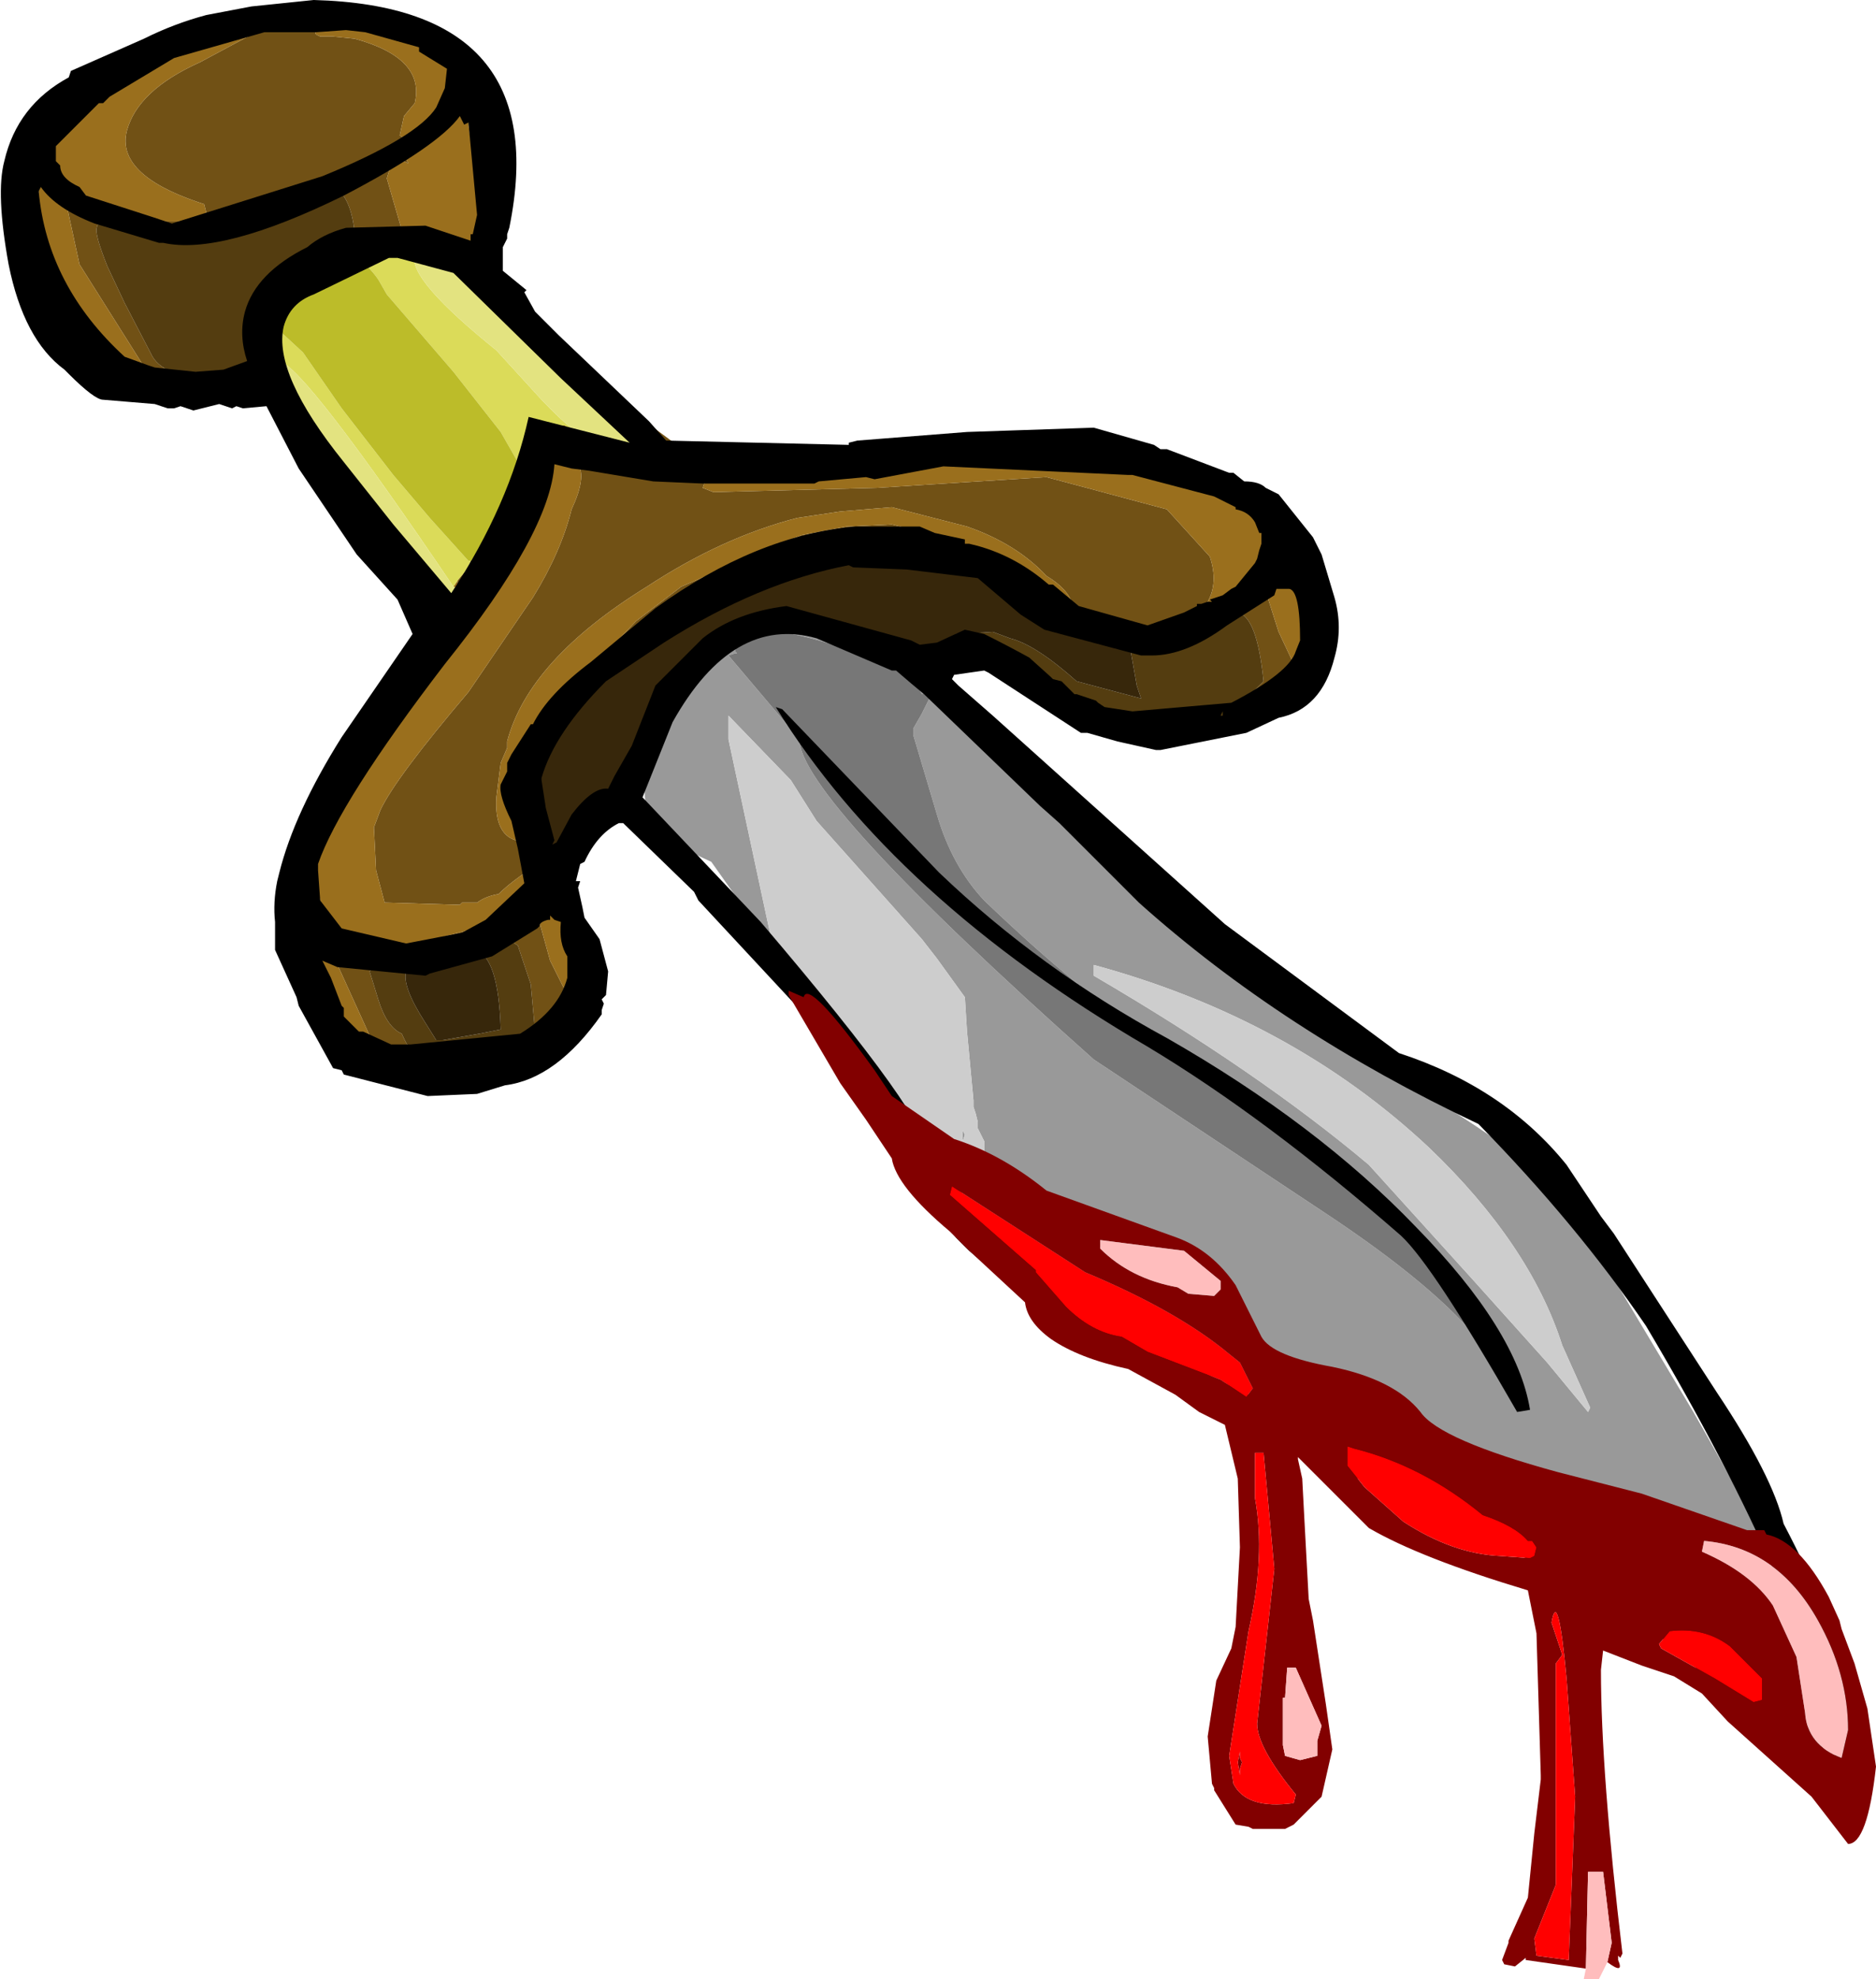 <?xml version="1.0" encoding="UTF-8" standalone="no"?>
<svg xmlns:ffdec="https://www.free-decompiler.com/flash" xmlns:xlink="http://www.w3.org/1999/xlink" ffdec:objectType="frame" height="46.05px" width="43.65px" xmlns="http://www.w3.org/2000/svg">
  <g transform="matrix(1.0, 0.0, 0.0, 1.0, -1.1, 0.1)">
    <use ffdec:characterId="2023" height="46.05" transform="matrix(1.0, 0.0, 0.0, 1.0, 1.1, -0.1)" width="43.65" xlink:href="#shape0"/>
  </g>
  <defs>
    <g id="shape0" transform="matrix(1.0, 0.0, 0.0, 1.0, -1.1, 0.1)">
      <path d="M15.4 18.3 L14.75 18.95 14.5 19.2 14.45 19.15 15.15 18.35 15.4 18.3 M13.75 19.95 L13.65 20.15 13.25 20.25 Q12.9 20.5 12.7 20.7 12.4 20.75 12.2 20.9 L11.85 20.9 11.8 20.95 10.1 20.9 10.05 20.9 9.85 20.15 9.8 19.15 9.95 18.75 Q10.3 18.0 12.0 16.0 L13.5 13.8 Q14.15 12.75 14.4 11.75 14.75 11.0 14.55 10.7 14.55 10.4 14.2 10.5 L13.95 10.45 13.65 11.5 13.15 10.65 Q13.6 9.9 14.0 9.8 L14.05 9.85 14.3 9.85 14.4 9.9 14.6 10.1 Q14.75 10.35 15.3 10.45 15.7 10.55 15.8 10.2 L15.85 10.1 15.65 10.0 15.65 9.95 15.6 9.85 15.6 9.8 14.0 8.15 13.9 8.0 14.15 8.25 17.05 10.4 17.9 10.9 Q17.55 10.95 17.5 11.1 L17.45 11.25 17.7 11.35 21.5 11.25 25.45 11.0 28.25 11.75 29.25 12.85 Q29.45 13.45 29.2 13.9 L29.35 14.0 30.15 13.45 30.6 12.35 Q30.7 11.95 29.9 11.5 30.95 11.75 31.3 13.25 L31.15 13.2 Q30.65 13.05 30.5 13.5 L30.85 14.6 31.25 15.45 30.2 16.2 30.1 16.3 30.15 16.1 30.5 15.75 Q30.35 14.25 29.9 14.15 L29.3 14.25 28.45 14.5 28.45 14.55 28.05 14.55 27.6 14.7 27.3 14.55 27.2 14.5 27.25 14.45 27.2 14.45 26.3 14.1 26.05 13.95 Q25.95 13.6 25.45 13.3 24.75 12.55 23.6 12.15 L21.85 11.7 20.65 11.8 19.65 11.95 Q17.9 12.4 16.15 13.55 13.4 15.25 12.9 17.15 L12.9 17.3 12.75 17.65 12.65 18.45 Q12.6 19.3 13.1 19.45 L13.35 19.4 13.4 19.3 13.45 19.35 13.75 19.95 M13.65 20.75 L13.8 21.0 13.65 21.35 13.9 22.25 14.4 23.25 13.55 23.9 13.45 22.8 13.15 21.9 13.0 21.8 Q12.65 21.45 12.45 21.65 12.25 21.7 12.1 21.85 L12.0 22.05 11.25 22.15 11.0 22.1 11.2 21.8 11.2 21.75 12.15 21.5 Q13.5 21.1 13.65 20.75 M11.6 24.7 L11.05 24.65 10.25 24.3 9.7 24.35 9.65 24.3 9.75 24.1 8.75 21.9 8.3 21.95 Q8.0 20.55 8.2 19.7 L8.6 18.7 Q7.9 21.5 10.0 22.2 L9.7 22.5 9.9 23.15 Q10.1 23.8 10.45 23.95 10.7 24.55 11.1 24.65 L11.6 24.7 M11.55 14.1 L11.45 13.95 11.85 13.7 11.8 13.6 Q11.7 13.55 11.75 13.4 L12.0 13.1 12.3 13.35 12.4 13.4 12.45 13.4 12.75 13.4 12.3 14.15 12.15 13.85 Q11.85 13.75 11.55 14.1 M5.2 8.6 L4.55 8.45 4.4 8.4 4.4 8.35 2.95 6.05 2.7 4.9 Q2.6 4.35 2.05 4.1 L1.95 4.65 Q2.1 6.15 2.55 6.6 L3.15 7.6 3.4 7.9 Q2.75 7.35 2.3 6.35 1.75 5.1 2.0 4.3 L2.05 4.1 2.3 3.85 Q2.25 3.5 2.35 3.1 L2.5 2.85 2.35 3.25 2.35 3.95 Q2.4 4.4 3.25 4.7 L4.0 4.9 Q3.45 4.8 3.35 5.2 3.3 5.35 3.6 6.1 L4.0 6.95 4.65 8.2 Q4.8 8.45 5.2 8.6 M7.05 0.45 L9.45 0.5 9.9 0.6 9.45 0.55 Q8.45 0.4 8.4 0.55 L8.45 0.7 8.55 0.75 8.85 0.75 9.35 0.8 Q11.0 1.25 10.75 2.3 L10.5 2.6 10.4 3.05 10.55 3.15 11.25 2.7 11.5 2.15 11.55 1.95 11.65 1.5 11.6 1.95 11.5 2.15 11.9 2.4 11.7 2.35 11.7 2.5 11.65 2.5 11.6 2.8 Q11.3 2.8 11.0 3.2 L10.55 3.6 10.6 3.7 10.25 3.55 10.1 4.05 10.55 5.6 10.7 5.5 10.8 5.25 11.4 5.4 11.95 5.85 12.0 5.85 12.3 6.25 12.65 6.7 12.55 6.65 11.7 5.9 11.55 5.95 11.25 5.6 Q10.9 5.5 10.8 5.75 L10.65 5.8 9.55 5.9 9.45 5.85 9.35 5.3 Q9.25 4.35 8.75 4.2 8.5 4.15 7.75 4.6 L7.05 4.9 7.45 4.5 7.4 4.45 6.9 4.65 6.3 4.9 5.7 5.25 4.3 4.95 4.8 5.05 5.75 5.05 5.8 4.9 5.9 4.85 5.85 4.65 5.7 4.6 Q3.8 3.95 4.05 2.95 4.3 2.0 5.75 1.35 L7.15 0.6 7.05 0.45 M12.05 2.65 Q12.5 4.1 12.3 4.9 L12.3 5.0 12.15 5.4 12.15 5.25 12.3 5.0 12.0 2.8 12.0 2.75 12.05 2.65 M20.25 10.75 L20.65 10.7 23.3 10.45 25.0 10.35 21.5 10.8 20.25 10.75 M27.15 10.6 Q28.55 10.95 29.2 11.25 L28.9 11.15 27.15 10.6 M23.35 14.85 L23.25 14.95 23.3 14.75 23.35 14.85 M14.25 16.1 L15.9 14.35 16.95 13.55 17.65 13.25 19.5 12.45 19.75 12.35 20.8 12.15 21.85 12.1 23.25 12.45 23.35 12.5 Q24.6 13.0 25.15 13.65 24.8 13.3 24.55 13.25 L24.35 13.1 24.25 13.15 23.75 12.95 23.65 12.9 23.15 12.85 23.05 12.75 22.8 12.75 22.45 12.65 22.05 12.85 22.05 12.95 22.0 12.9 21.75 13.05 21.7 13.05 21.65 13.05 20.45 12.95 19.5 12.9 Q19.05 12.85 18.15 13.35 16.9 13.9 16.4 14.3 L16.3 14.2 16.2 14.45 16.15 14.45 15.85 15.05 14.9 15.75 14.45 16.0 14.25 16.1 M23.25 12.45 L23.15 12.5 23.45 12.7 23.25 12.45 M12.8 12.3 L12.85 12.05 13.15 12.35 13.3 12.4 13.0 12.8 12.9 12.5 12.8 12.3 M6.05 5.25 L5.7 5.25 5.85 5.2 6.05 5.25 M13.3 18.35 L13.25 18.85 13.0 18.25 13.05 17.85 13.15 17.9 13.35 17.9 13.55 17.4 13.5 17.8 13.3 18.15 13.3 18.35" fill="#715115" fill-rule="evenodd" stroke="none"/>
      <path d="M16.85 15.7 L16.65 15.95 16.65 15.9 16.85 15.7 M13.55 23.9 L12.8 24.5 12.8 24.4 12.8 24.15 11.6 24.45 11.9 24.75 11.6 24.7 11.1 24.65 Q10.7 24.55 10.45 23.95 10.1 23.8 9.9 23.15 L9.7 22.5 10.0 22.2 10.1 22.25 11.0 22.1 11.25 22.15 11.2 22.15 Q10.6 22.35 10.55 22.5 10.45 22.85 11.0 23.7 L11.25 24.1 11.4 24.1 12.25 23.95 12.75 23.85 Q12.7 22.15 12.15 22.0 L12.0 22.05 12.1 21.85 Q12.25 21.7 12.45 21.65 12.65 21.45 13.0 21.8 L13.15 21.9 13.45 22.8 13.55 23.9 M7.15 8.65 L7.1 8.7 5.9 8.8 5.2 8.6 Q4.8 8.45 4.65 8.2 L4.0 6.95 3.6 6.1 Q3.3 5.35 3.35 5.2 3.45 4.8 4.0 4.9 L4.3 4.95 5.7 5.25 6.05 5.25 6.75 5.1 7.05 4.9 7.75 4.6 Q8.5 4.15 8.75 4.2 9.25 4.35 9.35 5.3 L9.45 5.85 9.55 5.9 8.6 6.25 Q7.75 6.8 7.6 7.3 L7.6 7.35 7.5 7.5 Q7.15 7.4 7.05 7.85 L7.3 8.3 Q7.15 8.35 7.15 8.55 L7.15 8.65 M30.1 16.3 L29.4 16.8 27.95 16.9 27.9 16.9 28.05 16.8 27.05 16.55 26.9 16.55 26.8 16.5 26.4 16.5 26.2 16.45 25.9 16.25 Q25.45 16.15 25.4 15.65 L25.05 15.65 24.4 15.1 24.35 15.05 24.1 14.9 23.9 14.9 23.65 14.9 23.35 14.95 23.35 14.85 23.3 14.75 23.35 14.65 23.4 14.65 24.2 14.6 24.6 14.75 Q25.2 14.9 26.15 15.75 L27.65 16.15 27.55 15.85 27.4 15.0 27.55 14.75 27.5 14.75 Q26.75 14.35 26.3 14.25 L26.1 14.15 26.05 13.95 26.3 14.1 27.2 14.45 27.2 14.5 27.3 14.55 27.6 14.7 28.05 14.55 28.45 14.55 28.45 14.5 29.3 14.25 29.9 14.15 Q30.35 14.25 30.5 15.75 L30.15 16.1 30.1 16.3 M15.85 15.05 L16.15 14.45 16.2 14.45 16.4 14.3 Q16.9 13.9 18.15 13.35 19.05 12.85 19.5 12.9 L20.45 12.95 18.3 13.35 16.5 14.5 15.85 15.05 M21.75 13.05 L22.0 12.9 22.05 12.95 21.9 13.05 21.75 13.05 M22.8 12.75 L23.05 12.75 23.15 12.85 22.8 12.75 M24.25 13.15 L24.35 13.1 24.55 13.25 24.45 13.2 24.25 13.15 M25.4 15.65 L25.9 16.05 26.15 16.1 25.4 15.65 M28.35 16.85 L28.15 16.8 28.05 16.8 28.35 16.85 M11.7 6.1 L11.55 5.95 11.7 5.9 12.55 6.65 Q12.1 6.25 11.7 6.1 M12.05 12.95 L12.5 12.75 12.8 12.3 12.9 12.5 13.0 12.8 12.75 13.4 12.45 13.4 12.4 13.4 12.3 13.35 12.0 13.1 12.05 12.95 M12.85 12.05 L13.2 11.1 13.15 10.65 13.65 11.5 13.3 12.4 13.15 12.35 12.85 12.05 M13.6 17.15 L13.6 17.85 13.3 18.3 13.3 18.35 13.3 18.15 13.5 17.8 13.55 17.4 13.6 17.15 M14.45 19.15 L14.4 19.0 14.55 18.8 Q14.75 18.35 15.1 18.35 L15.15 18.35 14.45 19.15" fill="#543d10" fill-rule="evenodd" stroke="none"/>
      <path d="M18.3 14.75 L17.5 15.05 16.9 15.6 16.85 15.7 16.65 15.9 16.65 15.95 16.5 16.65 15.6 18.05 15.4 18.3 15.15 18.35 15.1 18.35 Q14.75 18.35 14.55 18.8 L14.4 19.0 14.45 19.15 14.5 19.2 14.5 19.65 14.25 19.9 13.95 19.95 13.75 19.95 13.45 19.35 13.4 19.3 13.25 18.9 13.25 18.85 13.3 18.35 13.3 18.3 13.6 17.85 13.6 17.15 13.8 16.85 13.8 16.8 13.85 16.75 14.0 16.45 14.25 16.1 14.45 16.0 14.9 15.75 15.85 15.05 16.5 14.5 18.3 13.35 20.45 12.95 21.65 13.05 21.7 13.05 21.75 13.05 21.9 13.05 22.05 12.95 22.05 12.85 22.45 12.65 22.8 12.75 23.15 12.85 23.65 12.9 23.75 12.95 24.25 13.15 24.45 13.2 24.55 13.25 Q24.8 13.3 25.15 13.65 L25.85 14.35 26.05 14.3 26.1 14.15 26.3 14.25 Q26.75 14.35 27.5 14.75 L27.55 14.75 27.4 15.0 27.55 15.85 27.65 16.15 26.15 15.75 Q25.2 14.9 24.6 14.75 L24.2 14.6 23.4 14.65 23.35 14.65 23.3 14.75 23.25 14.95 Q22.9 15.3 22.35 15.15 L22.2 15.05 21.65 14.75 21.5 14.7 20.4 14.5 Q19.85 13.95 18.9 14.5 L18.4 14.7 18.3 14.75 M12.8 24.5 Q12.6 24.9 12.2 24.8 L11.9 24.75 11.6 24.45 12.8 24.15 12.8 24.4 12.8 24.5 M27.9 16.9 L27.6 16.8 27.05 16.55 28.05 16.8 27.9 16.9 M24.35 15.05 L24.2 15.05 23.9 14.9 24.1 14.9 24.35 15.05 M25.4 15.65 L26.15 16.1 25.9 16.05 25.4 15.65 M28.35 16.85 L28.05 16.8 28.15 16.8 28.35 16.85 M12.0 22.05 L12.15 22.0 Q12.7 22.15 12.75 23.85 L12.25 23.95 11.4 24.1 11.25 24.1 11.0 23.7 Q10.45 22.85 10.55 22.5 10.6 22.35 11.2 22.15 L11.25 22.15 12.0 22.05" fill="#37270b" fill-rule="evenodd" stroke="none"/>
      <path d="M13.65 20.15 L13.65 20.7 13.65 20.75 Q13.5 21.1 12.15 21.5 L11.2 21.75 11.2 21.8 11.0 22.1 10.1 22.25 10.0 22.2 Q7.9 21.5 8.6 18.7 L10.15 15.85 11.25 14.45 11.55 14.1 Q11.85 13.75 12.15 13.85 L12.3 14.15 12.75 13.4 13.0 12.8 13.3 12.4 13.65 11.5 13.95 10.45 14.2 10.5 Q14.55 10.4 14.55 10.7 14.75 11.0 14.4 11.75 14.15 12.75 13.5 13.8 L12.0 16.0 Q10.3 18.0 9.95 18.75 L9.8 19.15 9.85 20.15 10.05 20.9 10.1 20.9 11.8 20.95 11.85 20.9 12.2 20.9 Q12.4 20.75 12.7 20.7 12.9 20.5 13.25 20.25 L13.65 20.15 M13.8 21.0 Q14.2 20.1 15.15 22.95 15.05 23.4 14.5 23.25 L14.4 23.25 13.9 22.25 13.65 21.35 13.8 21.0 M9.65 24.3 L9.2 24.4 Q8.9 24.35 8.4 23.3 L8.05 22.25 8.3 21.95 8.75 21.9 9.75 24.1 9.65 24.3 M4.4 8.4 L4.1 8.55 3.45 7.95 3.4 7.9 3.15 7.6 2.55 6.6 Q2.1 6.15 1.95 4.65 L2.05 4.1 Q2.6 4.35 2.7 4.9 L2.95 6.05 4.4 8.35 4.4 8.4 M2.5 2.85 Q3.3 1.25 7.0 0.3 L7.05 0.45 7.15 0.6 5.75 1.35 Q4.3 2.0 4.05 2.95 3.8 3.95 5.7 4.6 L5.85 4.65 5.9 4.85 5.8 4.9 5.75 5.05 4.8 5.05 4.3 4.95 4.0 4.9 3.25 4.7 Q2.4 4.4 2.35 3.95 L2.35 3.25 2.5 2.85 M9.9 0.6 L10.35 0.7 10.15 0.6 Q11.05 0.8 11.4 1.1 L11.65 1.5 11.55 1.95 11.5 2.15 11.25 2.7 10.55 3.15 10.4 3.05 10.5 2.6 10.75 2.3 Q11.0 1.25 9.35 0.8 L8.85 0.75 8.55 0.75 8.45 0.7 8.4 0.55 Q8.45 0.4 9.45 0.55 L9.9 0.6 M11.9 2.4 L12.05 2.4 12.05 2.65 12.0 2.75 12.0 2.8 12.3 5.0 12.15 5.25 12.15 5.4 12.2 5.55 12.15 5.85 12.0 5.85 11.95 5.85 11.4 5.4 10.8 5.25 10.7 5.5 10.55 5.6 10.1 4.05 10.25 3.55 10.6 3.7 10.55 3.6 11.0 3.2 Q11.3 2.8 11.6 2.8 L11.65 2.5 11.7 2.5 11.7 2.35 11.9 2.4 M17.9 10.9 L19.5 10.75 20.25 10.75 21.5 10.8 25.0 10.35 25.1 10.35 27.0 10.55 27.15 10.6 28.9 11.15 29.2 11.25 29.8 11.45 29.9 11.5 Q30.7 11.95 30.6 12.35 L30.15 13.45 29.35 14.0 29.2 13.9 Q29.45 13.45 29.25 12.85 L28.25 11.75 25.45 11.0 21.5 11.25 17.7 11.35 17.45 11.25 17.5 11.1 Q17.55 10.95 17.9 10.9 M31.3 13.25 Q31.65 13.65 32.0 15.15 31.85 15.7 31.35 15.6 L31.25 15.45 30.85 14.6 30.5 13.5 Q30.65 13.05 31.15 13.2 L31.3 13.25 M23.25 12.45 L21.85 12.1 20.8 12.15 19.75 12.35 19.5 12.45 17.65 13.25 16.95 13.55 15.9 14.35 14.25 16.1 14.0 16.45 13.85 16.75 13.8 16.8 13.8 16.85 13.6 17.15 13.55 17.4 13.35 17.9 13.15 17.9 13.05 17.85 13.0 18.25 13.25 18.85 13.25 18.9 13.4 19.3 13.35 19.4 13.1 19.45 Q12.6 19.3 12.65 18.45 L12.75 17.65 12.9 17.3 12.9 17.15 Q13.4 15.25 16.15 13.55 17.9 12.4 19.65 11.95 L20.65 11.8 21.85 11.7 23.6 12.15 Q24.75 12.55 25.45 13.3 25.95 13.6 26.05 13.95 L26.1 14.15 26.05 14.3 25.85 14.35 25.15 13.65 Q24.6 13.0 23.35 12.5 L23.25 12.45 M14.0 9.8 L14.25 9.8 14.3 9.85 14.05 9.85 14.0 9.8 M15.6 9.85 L15.65 9.95 15.65 10.0 15.6 9.85 M11.65 13.55 L11.75 13.4 Q11.7 13.55 11.8 13.6 L11.65 13.55" fill="#9a6f1d" fill-rule="evenodd" stroke="none"/>
      <path d="M12.65 6.7 L13.1 7.1 13.55 7.7 13.9 8.0 14.0 8.15 15.6 9.8 15.6 9.85 15.65 10.0 11.7 6.1 Q12.1 6.25 12.55 6.65 L12.65 6.7 M10.8 5.75 L10.75 5.85 Q10.6 6.4 12.65 8.05 L13.7 9.2 Q14.65 10.2 15.15 10.3 L15.8 10.2 Q15.7 10.55 15.3 10.45 14.75 10.35 14.6 10.1 L14.4 9.9 14.3 9.85 14.25 9.8 14.0 9.8 Q13.6 9.9 13.15 10.65 L12.75 9.95 11.65 8.55 10.1 6.75 9.9 6.4 Q9.4 5.7 9.2 6.15 8.75 6.3 8.2 6.75 L7.6 7.35 7.6 7.3 Q7.75 6.8 8.6 6.25 L9.55 5.9 10.65 5.8 10.8 5.75 M7.5 7.5 L8.15 8.1 9.05 9.4 10.25 10.95 11.1 11.95 12.0 12.95 12.05 12.95 12.0 13.1 11.75 13.4 11.65 13.55 Q8.2 8.45 7.6 8.3 L7.3 8.3 7.05 7.85 Q7.15 7.4 7.5 7.5" fill="#dbdb59" fill-rule="evenodd" stroke="none"/>
      <path d="M7.6 7.35 L8.2 6.75 Q8.75 6.3 9.2 6.15 9.4 5.7 9.9 6.4 L10.1 6.75 11.65 8.55 12.75 9.95 13.15 10.65 13.2 11.1 12.85 12.05 12.8 12.3 12.5 12.75 12.05 12.95 12.0 12.95 11.1 11.95 10.25 10.95 9.05 9.4 8.15 8.1 7.5 7.5 7.6 7.35" fill="#bcbc29" fill-rule="evenodd" stroke="none"/>
      <path d="M11.45 13.95 L11.4 13.95 Q11.1 13.85 9.1 11.2 L8.8 10.75 8.25 10.05 7.15 8.65 7.15 8.55 Q7.15 8.35 7.3 8.3 L7.6 8.3 Q8.2 8.45 11.65 13.55 L11.8 13.6 11.85 13.7 11.45 13.95 M15.8 10.2 L15.15 10.3 Q14.65 10.2 13.7 9.2 L12.65 8.05 Q10.6 6.4 10.75 5.85 L10.8 5.75 Q10.9 5.5 11.25 5.6 L11.55 5.95 11.7 6.1 15.65 10.0 15.85 10.1 15.8 10.2" fill="#e3e380" fill-rule="evenodd" stroke="none"/>
      <path d="M22.4 15.75 L23.85 17.0 25.3 18.5 28.05 20.5 31.0 23.2 34.9 25.75 Q37.2 27.2 37.75 28.15 L40.5 32.75 Q43.0 37.1 43.1 38.25 L43.65 39.15 44.35 40.55 Q44.35 41.35 43.85 41.35 43.4 41.35 42.35 39.55 L42.0 39.2 41.7 38.9 40.25 37.65 39.65 36.95 39.6 36.9 Q38.9 36.4 37.6 35.85 L35.35 34.85 30.55 32.7 25.7 29.95 24.25 28.5 Q23.6 28.35 23.1 27.55 L22.7 27.15 22.45 26.6 22.45 26.45 22.1 26.0 22.1 25.9 20.55 23.9 19.3 22.3 21.0 24.1 21.1 24.35 22.2 25.65 23.65 27.1 23.85 27.0 24.0 26.95 24.0 26.45 23.85 26.15 23.85 26.0 23.8 25.8 23.75 25.65 23.75 25.5 23.6 23.9 23.55 23.1 22.9 22.2 22.55 21.75 20.1 19.0 19.5 18.05 18.05 16.55 18.05 17.1 19.1 22.0 17.65 19.95 Q16.65 19.5 16.4 19.2 16.1 18.9 16.1 18.3 16.1 17.65 17.0 16.2 17.65 15.1 18.3 14.75 L18.2 15.05 18.25 15.1 18.2 15.1 18.05 15.15 19.7 17.1 Q19.7 18.45 26.55 24.55 L31.9 28.1 Q34.55 29.85 35.6 31.2 L35.6 31.3 35.65 31.3 35.95 31.8 36.1 31.65 35.7 30.75 35.25 30.0 33.0 27.55 Q30.65 25.4 27.9 24.05 26.3 23.05 24.0 20.85 23.25 20.05 22.9 18.85 L22.35 17.0 22.35 16.85 22.55 16.5 22.75 16.1 22.65 16.0 22.55 16.05 22.45 15.85 22.4 15.85 22.4 15.75 M18.9 14.5 L18.95 14.5 Q20.25 14.5 21.65 15.3 L21.6 15.3 Q19.05 14.3 18.4 14.7 L18.9 14.5 M26.55 22.35 L26.55 22.6 Q30.4 24.85 32.95 27.0 L35.35 29.65 37.1 31.6 38.05 32.75 38.1 32.65 37.45 31.2 Q36.7 28.85 34.35 26.6 31.15 23.6 26.55 22.35 M23.55 26.3 L23.5 26.45 23.5 26.2 23.55 26.3 M23.45 26.5 L23.5 26.5 23.5 26.55 23.45 26.5" fill="#999999" fill-rule="evenodd" stroke="none"/>
      <path d="M21.65 15.3 L21.9 15.45 22.4 15.75 22.4 15.85 22.45 15.85 22.55 16.05 22.65 16.0 22.75 16.1 22.55 16.5 22.35 16.85 22.35 17.0 22.9 18.85 Q23.25 20.05 24.0 20.85 26.3 23.05 27.9 24.05 30.65 25.4 33.0 27.55 L35.25 30.0 35.7 30.75 36.1 31.65 35.95 31.8 35.65 31.3 35.6 31.3 35.6 31.2 Q34.55 29.85 31.9 28.1 L26.55 24.55 Q19.7 18.45 19.7 17.1 L18.05 15.15 18.2 15.1 18.25 15.1 18.2 15.05 18.3 14.75 18.4 14.7 Q19.05 14.3 21.6 15.3 L21.65 15.3" fill="#777777" fill-rule="evenodd" stroke="none"/>
      <path d="M19.3 22.3 L19.1 22.1 19.1 22.0 18.05 17.1 18.05 16.55 19.5 18.05 20.1 19.0 22.55 21.75 22.9 22.2 23.55 23.1 23.6 23.9 23.75 25.5 23.75 25.65 23.8 25.8 23.85 26.0 23.85 26.15 24.0 26.45 24.0 26.95 23.85 27.0 23.65 27.1 22.2 25.65 21.1 24.35 21.0 24.1 19.3 22.3 M26.55 22.35 Q31.15 23.6 34.35 26.6 36.7 28.85 37.45 31.2 L38.1 32.65 38.05 32.75 37.1 31.6 35.35 29.65 32.95 27.0 Q30.4 24.85 26.55 22.6 L26.55 22.35 M23.45 26.5 L23.5 26.55 23.5 26.5 23.45 26.5 M23.55 26.3 L23.5 26.2 23.5 26.45 23.55 26.3" fill="#cdcdcd" fill-rule="evenodd" stroke="none"/>
      <path d="M44.3 41.8 L44.1 42.2 43.85 41.95 43.75 41.9 40.2 38.35 Q39.7 37.9 37.85 36.75 L33.8 34.8 Q29.85 33.05 27.55 31.75 L26.1 30.9 24.9 30.05 23.65 29.0 23.35 28.7 23.15 28.45 22.45 27.55 22.5 27.5 20.9 25.05 20.0 23.7 17.35 20.85 17.25 20.65 15.6 19.05 15.5 19.05 Q15.0 19.3 14.7 19.95 L14.6 20.0 14.5 20.4 14.6 20.4 14.55 20.55 14.65 21.0 14.7 21.25 15.05 21.75 15.25 22.5 15.2 23.05 15.1 23.15 15.15 23.25 15.1 23.4 15.1 23.5 Q14.05 25.0 12.85 25.15 L12.2 25.35 11.05 25.4 9.1 24.9 9.05 24.8 8.85 24.75 8.05 23.3 8.0 23.1 7.5 22.0 7.5 21.85 7.5 21.8 7.5 21.35 Q7.45 20.9 7.55 20.4 L7.6 20.2 Q7.95 18.8 9.05 17.05 L10.7 14.65 10.35 13.85 9.4 12.8 8.05 10.8 7.3 9.35 6.75 9.4 6.6 9.35 6.5 9.4 6.2 9.3 5.6 9.45 5.3 9.35 5.15 9.4 5.0 9.4 4.7 9.3 3.5 9.2 Q3.3 9.2 2.7 8.6 L2.6 8.5 Q1.65 7.8 1.3 6.05 1.0 4.4 1.2 3.65 1.5 2.35 2.7 1.7 L2.75 1.55 4.45 0.8 Q5.15 0.45 5.9 0.25 L6.95 0.05 8.4 -0.1 Q14.0 0.05 12.95 5.2 L12.9 5.35 12.9 5.45 12.8 5.65 12.8 5.7 12.8 6.05 12.8 6.2 13.35 6.65 13.3 6.7 13.55 7.15 14.1 7.7 16.2 9.7 16.6 10.15 20.85 10.25 20.85 10.2 21.05 10.15 23.6 9.95 26.55 9.85 27.95 10.25 28.1 10.35 28.25 10.35 29.7 10.9 29.8 10.9 30.05 11.1 Q30.4 11.1 30.55 11.25 L30.85 11.4 31.65 12.4 31.85 12.8 32.15 13.8 Q32.35 14.5 32.15 15.2 31.85 16.4 30.85 16.6 L30.1 16.95 28.1 17.35 28.0 17.35 27.1 17.15 26.4 16.95 26.25 16.95 24.1 15.55 24.0 15.5 23.3 15.6 23.25 15.7 23.4 15.85 24.2 16.55 29.6 21.4 33.65 24.4 Q36.1 25.2 37.55 27.0 L38.35 28.2 38.65 28.6 41.05 32.3 Q42.35 34.25 42.6 35.35 44.85 39.65 44.3 41.8 M30.45 12.3 L30.4 12.3 30.3 12.05 Q30.15 11.8 29.85 11.75 L29.85 11.7 29.35 11.45 27.45 10.95 27.35 10.95 23.05 10.75 21.45 11.05 21.25 11.0 20.15 11.1 20.05 11.15 17.45 11.15 16.3 11.1 14.8 10.85 14.4 10.8 14.0 10.7 Q13.9 12.3 11.45 15.35 9.0 18.55 8.5 20.0 L8.5 20.05 8.5 20.15 8.55 20.85 9.05 21.5 10.55 21.85 11.85 21.6 12.4 21.3 13.3 20.45 13.15 19.65 13.0 19.0 Q12.7 18.4 12.75 18.15 L12.9 17.85 12.9 17.7 12.9 17.65 13.0 17.45 13.45 16.75 13.5 16.75 Q13.85 16.05 14.85 15.3 L16.35 14.05 Q18.7 12.35 21.0 12.15 L22.5 12.15 22.85 12.3 23.55 12.45 23.55 12.55 23.65 12.55 23.85 12.6 Q24.75 12.85 25.5 13.5 L25.6 13.5 26.2 14.0 27.8 14.45 28.65 14.15 28.95 14.0 28.95 13.95 29.05 13.95 29.2 13.9 29.3 13.9 29.25 13.85 29.55 13.75 29.75 13.6 29.85 13.55 30.3 13.0 30.35 12.9 30.4 12.7 30.45 12.55 30.45 12.4 30.45 12.3 M27.9 15.15 L27.65 15.15 25.4 14.55 24.85 14.2 23.85 13.35 22.2 13.15 20.95 13.1 20.85 13.05 Q18.75 13.45 16.55 14.85 15.8 15.35 15.2 15.75 14.0 16.95 13.7 18.0 L13.7 18.05 13.8 18.7 14.0 19.45 13.95 19.55 14.05 19.5 14.4 18.85 Q14.9 18.2 15.25 18.25 L15.3 18.15 15.4 17.95 15.8 17.25 16.35 15.85 17.45 14.75 Q18.2 14.15 19.4 14.0 L22.3 14.8 22.5 14.9 22.9 14.85 23.55 14.55 24.0 14.65 Q24.6 14.95 25.05 15.2 L25.55 15.65 25.6 15.7 25.8 15.75 26.1 16.05 26.15 16.05 26.6 16.2 26.65 16.25 26.8 16.35 27.45 16.45 29.75 16.25 Q31.1 15.55 31.25 15.05 L31.35 14.8 Q31.35 13.65 31.1 13.6 L30.8 13.6 30.75 13.75 29.65 14.45 Q28.7 15.15 27.9 15.15 M29.55 16.45 L29.5 16.55 29.55 16.55 29.55 16.45 M22.3 15.8 L21.95 15.5 21.85 15.5 20.1 14.75 Q18.15 14.2 16.75 16.7 L16.05 18.45 18.8 21.35 Q22.85 26.1 22.65 26.75 24.8 29.2 27.35 31.0 L27.4 31.05 27.85 31.15 27.9 31.25 27.95 31.25 30.45 32.5 31.3 32.75 Q37.45 35.5 40.05 37.15 42.5 38.9 43.85 41.05 43.2 37.15 39.4 30.75 37.8 28.4 35.5 26.05 30.95 23.9 27.6 20.9 L25.75 19.05 25.3 18.65 22.6 16.05 22.3 15.8 M28.25 24.05 Q31.75 26.05 34.05 28.45 36.4 30.85 36.7 32.7 L36.4 32.75 Q34.45 29.35 33.7 28.65 30.55 25.9 27.8 24.25 21.9 20.8 19.15 16.35 L19.3 16.4 22.95 20.2 Q25.3 22.45 28.25 24.05 M11.9 2.8 L11.8 2.6 Q11.3 3.3 9.1 4.45 6.25 5.85 4.9 5.55 L4.8 5.55 3.3 5.1 Q2.4 4.75 2.05 4.25 L2.0 4.35 Q2.2 6.55 4.0 8.2 L4.55 8.4 4.7 8.45 5.65 8.55 6.3 8.5 6.85 8.3 Q6.65 7.7 6.8 7.15 7.05 6.25 8.25 5.65 8.6 5.35 9.15 5.2 L11.0 5.15 12.05 5.5 12.05 5.35 12.1 5.35 12.2 4.9 12.0 2.75 11.9 2.8 M11.5 1.5 L10.85 1.1 10.85 1.0 9.6 0.65 9.15 0.6 8.45 0.65 7.25 0.65 5.15 1.25 3.65 2.15 3.5 2.3 3.4 2.3 2.4 3.3 2.4 3.65 2.5 3.75 Q2.5 4.05 2.95 4.25 L3.1 4.45 4.65 4.95 5.1 5.1 8.6 4.0 Q10.8 3.1 11.25 2.4 L11.45 1.95 11.5 1.5 M10.15 5.9 L8.4 6.75 Q7.85 6.95 7.7 7.5 7.45 8.6 9.1 10.65 L10.25 12.1 11.6 13.7 Q12.95 11.65 13.4 9.6 L15.75 10.2 14.15 8.7 11.65 6.25 10.35 5.9 10.15 5.9 M8.8 22.65 L9.05 23.3 9.1 23.35 9.1 23.55 9.3 23.75 9.45 23.9 9.55 23.9 10.2 24.2 10.65 24.2 13.2 23.95 Q14.1 23.4 14.3 22.65 L14.3 22.15 Q14.1 21.85 14.15 21.35 L14.0 21.3 13.9 21.2 13.9 21.3 13.85 21.3 Q13.65 21.35 13.65 21.45 L13.6 21.5 12.55 22.15 11.1 22.55 11.0 22.6 8.95 22.4 8.6 22.25 8.8 22.65" fill="#000000" fill-rule="evenodd" stroke="none"/>
      <path d="M38.0 45.7 L36.6 45.5 36.6 45.45 36.35 45.65 36.1 45.6 36.05 45.5 36.2 45.1 36.2 45.05 36.65 44.05 36.8 42.55 36.95 41.3 36.95 41.2 36.85 37.9 36.65 36.9 Q34.15 36.15 32.95 35.45 L31.6 34.1 31.3 33.8 31.3 33.85 31.4 34.3 31.45 35.25 31.55 37.1 31.65 37.6 31.95 39.55 32.1 40.6 31.85 41.7 31.2 42.35 31.0 42.45 30.25 42.45 30.15 42.4 29.85 42.35 29.35 41.55 29.35 41.5 29.3 41.4 29.2 40.3 29.4 39.0 29.75 38.25 29.85 37.75 29.95 35.9 29.9 34.3 29.6 33.05 29.0 32.75 28.45 32.35 27.35 31.75 Q26.2 31.5 25.55 31.05 25.0 30.65 24.95 30.2 L23.6 28.95 23.2 28.55 Q21.95 27.5 21.85 26.85 L21.25 25.95 20.65 25.1 19.45 23.05 19.45 22.95 19.8 23.1 Q19.9 22.65 21.45 24.8 L21.85 25.4 23.3 26.4 Q24.4 26.75 25.45 27.6 L28.5 28.7 Q29.3 29.0 29.85 29.8 L30.45 31.0 Q30.7 31.45 32.1 31.7 33.55 32.0 34.15 32.75 34.6 33.4 37.35 34.15 L39.3 34.65 41.75 35.5 42.15 35.5 42.2 35.6 Q42.95 35.75 43.65 37.05 L43.9 37.6 43.95 37.8 44.25 38.6 44.55 39.65 44.75 41.0 Q44.55 42.8 44.1 42.8 L43.25 41.7 41.3 39.95 40.7 39.3 40.05 38.9 39.3 38.65 38.4 38.3 38.35 38.75 Q38.35 41.15 38.85 45.35 L38.8 45.45 38.75 45.4 38.75 45.5 Q38.9 45.85 38.5 45.55 L38.6 45.1 38.4 43.45 38.05 43.45 38.0 45.7 M40.75 35.75 L40.7 36.0 Q41.85 36.5 42.35 37.25 L42.9 38.45 43.1 39.75 Q43.15 40.5 43.95 40.8 L44.1 40.15 Q44.1 38.85 43.4 37.6 42.45 35.9 40.75 35.75 M30.75 36.4 L30.5 33.7 30.3 33.7 30.3 34.75 Q30.55 36.1 30.15 37.85 L29.7 40.75 29.8 41.4 Q30.1 42.0 31.2 41.85 L31.25 41.65 Q30.35 40.55 30.35 40.0 L30.75 36.4 M32.6 33.6 L32.45 33.55 32.45 34.0 32.85 34.5 33.75 35.3 Q34.9 36.05 36.0 36.1 L36.7 36.15 36.8 36.1 36.85 35.9 36.75 35.75 36.65 35.75 Q36.35 35.4 35.6 35.15 34.2 34.0 32.6 33.6 M41.0 38.95 L41.9 39.5 42.1 39.45 42.1 38.95 41.35 38.2 Q40.75 37.75 39.95 37.85 L39.7 38.15 39.75 38.25 41.0 38.95 M26.7 28.75 L26.7 28.95 Q27.4 29.65 28.5 29.85 L28.75 30.0 29.35 30.05 29.5 29.9 29.5 29.7 28.65 29.0 26.7 28.75 M37.55 38.95 Q37.35 36.8 37.2 37.65 L37.45 38.4 37.3 38.6 37.3 43.75 36.8 45.0 36.85 45.4 37.6 45.5 37.75 41.7 37.55 38.95 M29.95 40.8 L30.0 40.9 29.95 41.05 29.95 41.2 29.9 40.9 29.95 40.65 29.95 40.8 M23.25 27.5 L23.2 27.7 25.2 29.45 25.2 29.5 25.9 30.3 Q26.5 30.9 27.2 31.0 L27.8 31.35 29.5 32.0 30.1 32.4 30.25 32.2 29.95 31.6 29.7 31.4 Q28.5 30.4 26.35 29.5 L23.25 27.5 M31.25 38.7 L31.05 38.7 31.0 39.4 30.95 39.4 30.95 39.75 30.95 40.2 30.95 40.5 31.0 40.75 31.35 40.85 31.75 40.75 31.75 40.4 31.85 40.05 31.25 38.7" fill="#820000" fill-rule="evenodd" stroke="none"/>
      <path d="M41.0 38.95 L39.75 38.25 39.7 38.15 39.95 37.85 Q40.75 37.75 41.35 38.2 L42.1 38.95 42.1 39.45 41.9 39.5 41.0 38.95 M32.6 33.6 Q34.2 34.0 35.6 35.15 36.35 35.4 36.65 35.75 L36.75 35.75 36.85 35.9 36.8 36.1 36.7 36.15 36.0 36.1 Q34.9 36.05 33.75 35.3 L32.85 34.5 32.45 34.0 32.45 33.55 32.6 33.6 M30.75 36.4 L30.35 40.0 Q30.35 40.55 31.25 41.65 L31.2 41.85 Q30.1 42.0 29.8 41.4 L29.7 40.75 30.15 37.85 Q30.55 36.1 30.3 34.75 L30.3 33.7 30.5 33.7 30.75 36.4 M23.25 27.5 L26.35 29.5 Q28.5 30.4 29.7 31.4 L29.95 31.6 30.25 32.2 30.1 32.4 29.5 32.0 27.8 31.35 27.2 31.0 Q26.5 30.9 25.9 30.3 L25.2 29.5 25.2 29.45 23.2 27.7 23.25 27.5 M29.95 40.8 L29.95 40.65 29.9 40.9 29.95 41.2 29.95 41.05 30.0 40.9 29.95 40.8 M37.55 38.95 L37.75 41.7 37.6 45.5 36.85 45.4 36.8 45.0 37.3 43.75 37.3 38.6 37.45 38.4 37.2 37.65 Q37.35 36.8 37.55 38.95" fill="#ff0000" fill-rule="evenodd" stroke="none"/>
      <path d="M38.5 45.55 L38.3 45.95 37.95 45.95 38.0 45.7 38.05 43.45 38.4 43.45 38.6 45.1 38.5 45.55 M40.75 35.75 Q42.45 35.9 43.4 37.6 44.1 38.85 44.1 40.15 L43.95 40.8 Q43.15 40.5 43.1 39.75 L42.9 38.45 42.35 37.25 Q41.85 36.5 40.7 36.0 L40.75 35.75 M26.7 28.75 L28.65 29.0 29.5 29.7 29.5 29.9 29.35 30.05 28.75 30.0 28.5 29.85 Q27.4 29.65 26.7 28.95 L26.7 28.75 M31.25 38.7 L31.85 40.05 31.75 40.4 31.75 40.75 31.35 40.85 31.0 40.75 30.95 40.5 30.95 40.2 30.95 39.75 30.95 39.4 31.0 39.4 31.05 38.7 31.25 38.7" fill="#ffbdbd" fill-rule="evenodd" stroke="none"/>
    </g>
  </defs>
</svg>
